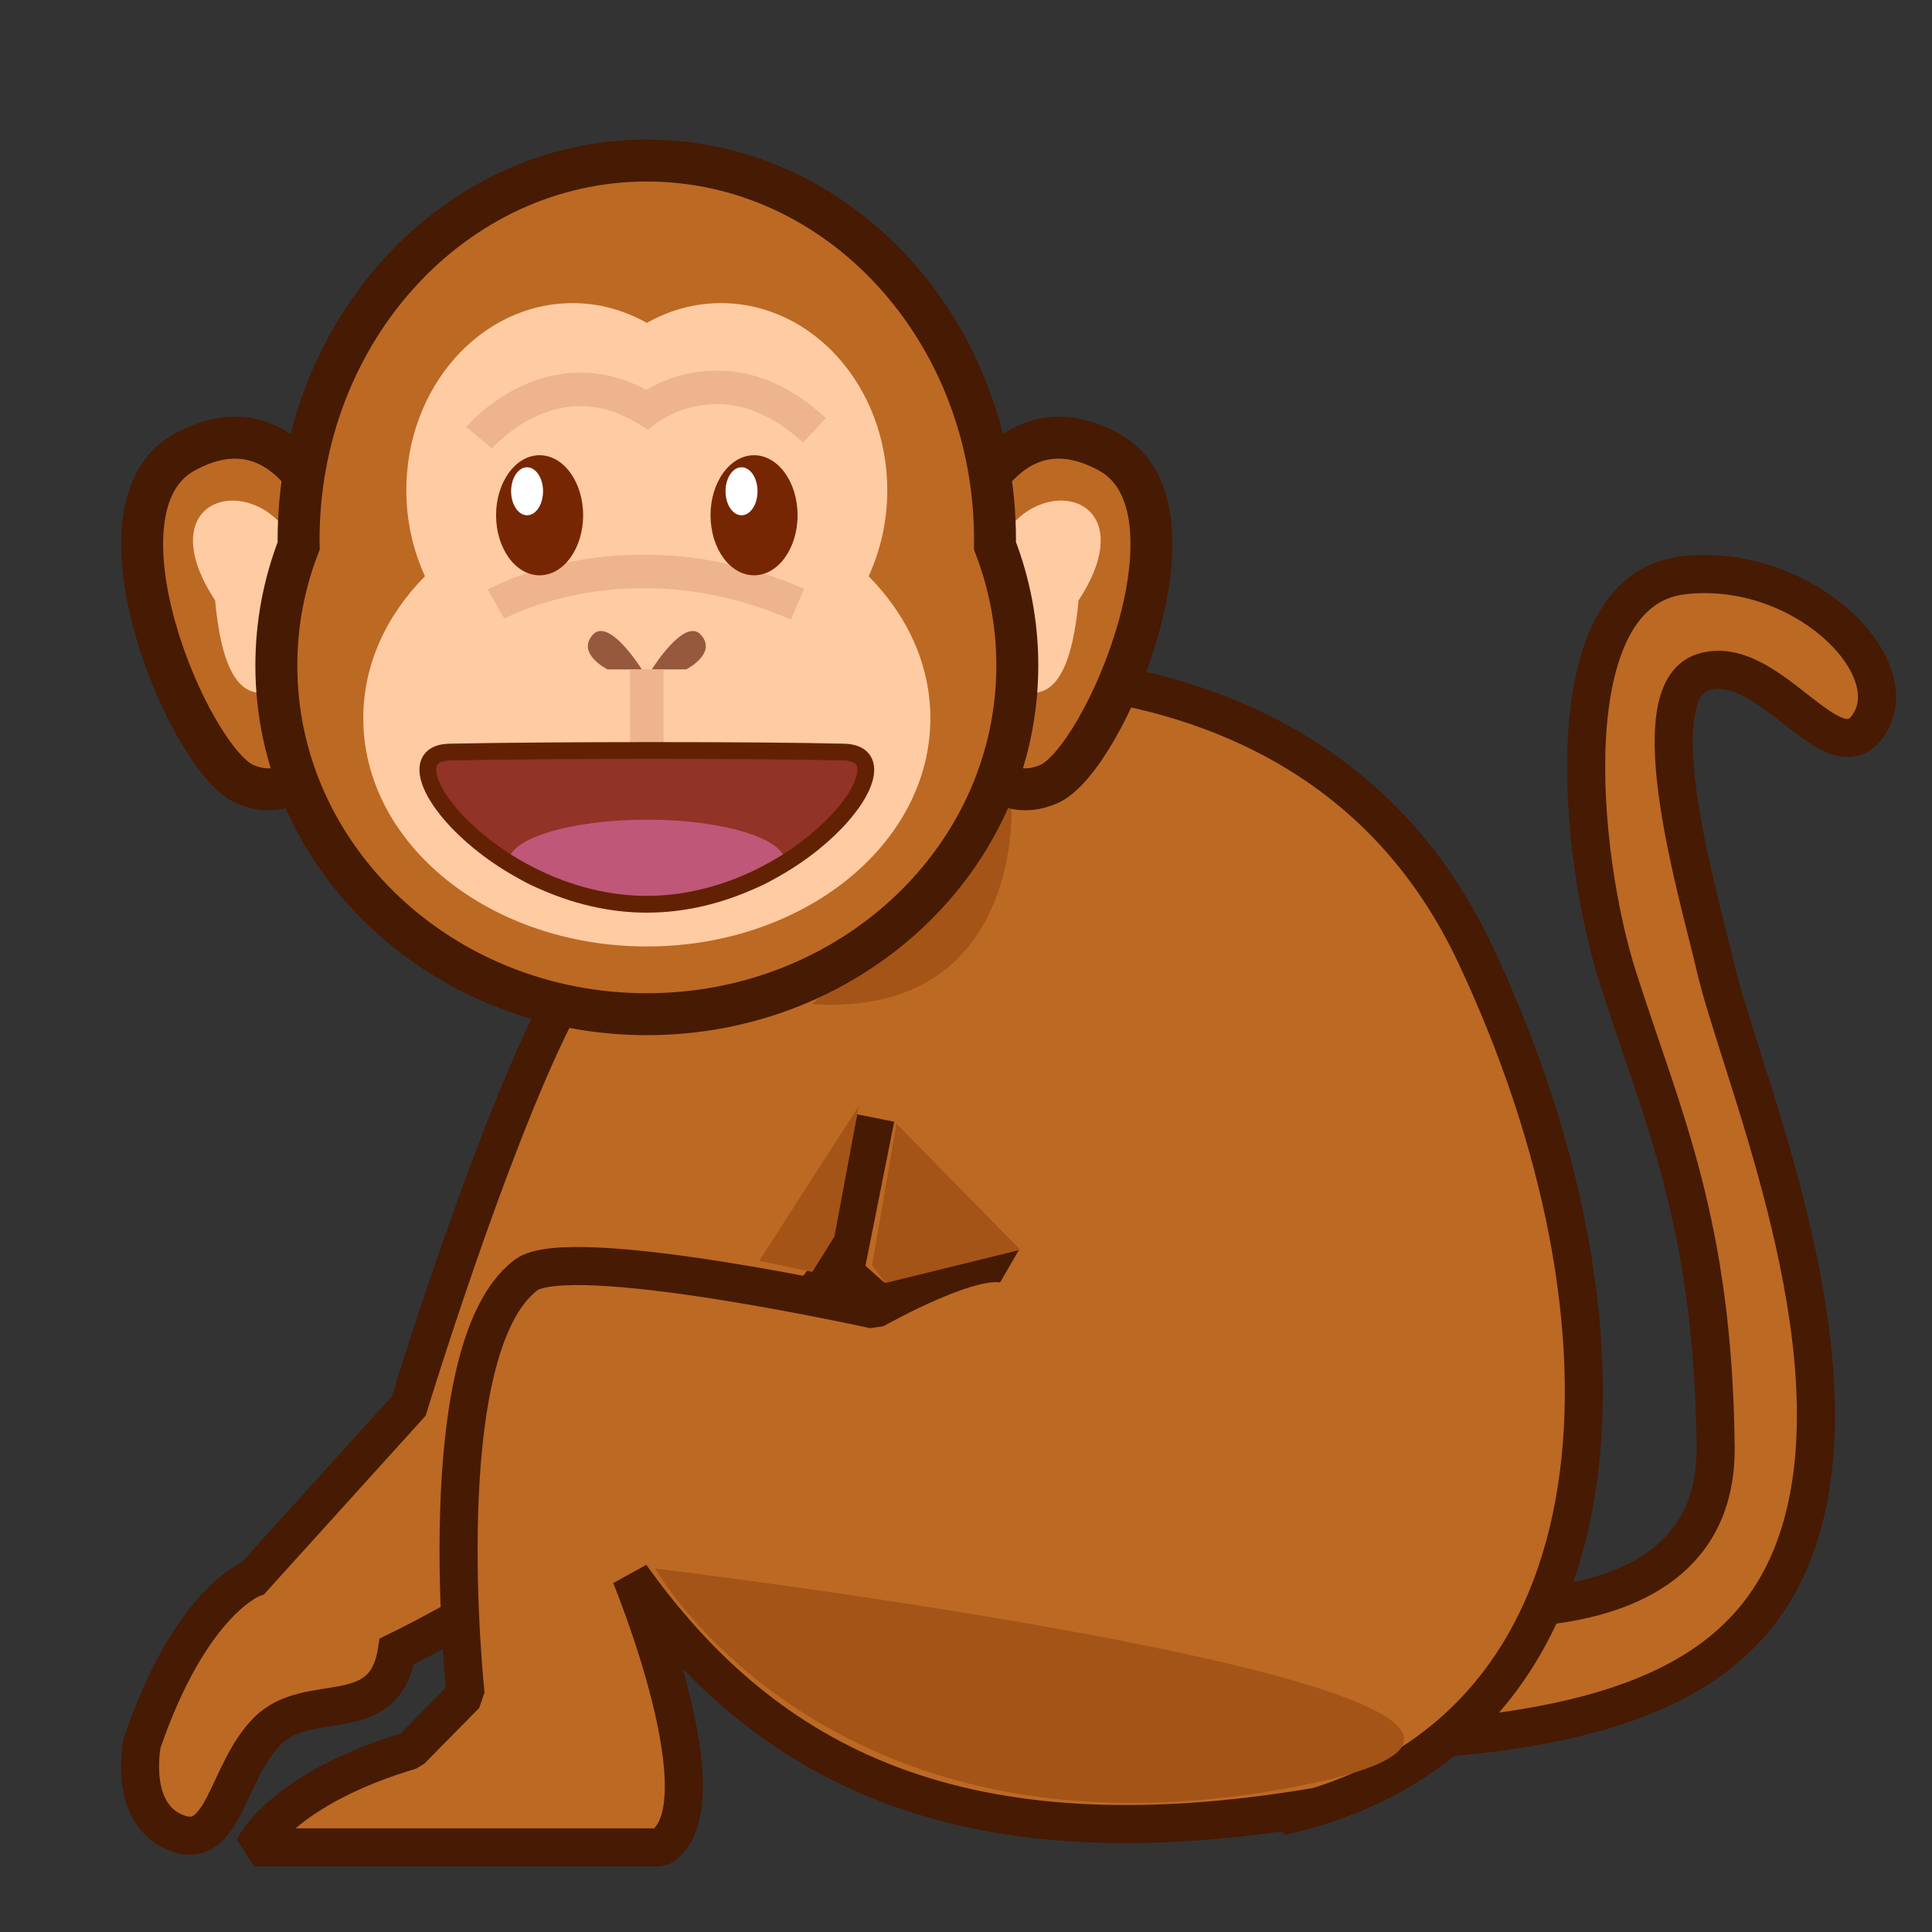 <?xml version="1.0" encoding="utf-8"?>
<!-- Generator: Adobe Illustrator 15.0.2, SVG Export Plug-In . SVG Version: 6.00 Build 0)  -->
<!DOCTYPE svg PUBLIC "-//W3C//DTD SVG 1.1//EN" "http://www.w3.org/Graphics/SVG/1.1/DTD/svg11.dtd">
<svg version="1.1" id="レイヤー_1" xmlns="http://www.w3.org/2000/svg" xmlns:xlink="http://www.w3.org/1999/xlink" x="0px"
	 y="0px" width="64px" height="64px" viewBox="0 0 64 64" enable-background="new 0 0 64 64" xml:space="preserve">
<rect x="0" y="0" width="64" height="64" fill="#333333" stroke="none"/>
<path fill="#BC6924" stroke="#471A03" stroke-width="1.261" stroke-miterlimit="10" d="M45.417,52.917c0,0,11.5,2.417,11.416-5
	s-1.75-10.881-3.24-15.539c-1.27-3.968-2.176-12.807,2.157-13.318c3.889-0.459,7.366,2.92,6.199,4.875s-3.309-2.372-5.533-1.668
	c-2.166,0.685-0.113,7.498,0.4,9.732c0.767,3.333,4.434,11.75,3.017,18c-1.271,5.604-6.167,7.584-15.75,7.75L45.417,52.917z"/>
<path fill="#BC6924" stroke="#471A03" stroke-width="1.261" stroke-miterlimit="10" d="M48.864,31.598
	c-5.782-12.265-21.122-8.911-21.122-8.911L16.92,32.298l1.461,1.303c-2.239,4.442-4.841,12.975-4.841,12.975l-5.158,5.702
	c0,0-2.049,0.722-3.676,5.46c0,0-0.482,2.33,1.124,2.973c1.606,0.642,1.665-2.008,3.034-3.373c1.369-1.366,3.878-0.063,4.279-2.633
	c0,0,8.001-3.873,9.66-7.246c1.058-2.151,3.333-3.263,4.866-5.575l1.335,1.19L42.806,60.08
	C54.05,57.269,54.646,43.862,48.864,31.598z"/>
<path fill="#BC6924" stroke="#471A03" stroke-width="1.261" stroke-miterlimit="1" d="M43.621,59.85
	c-11.829,2.003-18.261-1.386-22.724-7.648c0,0,3.185,7.711,0.977,8.995H8.418c0,0,0.891-1.929,5.186-3.213l1.82-1.847
	c0,0-1.239-11.42,1.993-13.895c1.435-1.098,11.542,1.14,11.542,1.14s3.521-1.999,4.485-1.442"/>
<path fill="#A55417" d="M26.909,33.264c0,0,4.18-4.032,6.599-6.671C33.508,26.592,33.947,33.703,26.909,33.264z"/>
<g>
	<path fill="#BC6924" stroke="#471A03" stroke-width="1.389" stroke-miterlimit="10" d="M31.939,24.605v-7.364
		c0,0,1.411-4.113,4.796-2.265c3.384,1.848-0.159,10.182-1.976,10.991C32.947,26.775,31.939,24.605,31.939,24.605z"/>
	<path fill="#BC6924" stroke="#471A03" stroke-width="1.389" stroke-miterlimit="10" d="M10.913,24.605v-7.364
		c0,0-1.411-4.113-4.795-2.265c-3.385,1.848,0.161,10.182,1.976,10.991C9.907,26.775,10.913,24.605,10.913,24.605z"/>
</g>
<g>
	<path fill="#FFCBA2" d="M35.729,19.89c-0.188,2.043-0.681,3.062-1.516,3.062c-0.84,0-1.518-1.371-1.518-3.062
		c0-1.692,0.775-2.673,1.518-3.063C35.729,16.032,37.486,17.208,35.729,19.89z"/>
	<path fill="#FFCBA2" d="M7.126,19.89c0.187,2.043,0.679,3.062,1.516,3.062c0.837,0,1.515-1.371,1.515-3.062
		c0-1.692-0.774-2.673-1.515-3.063C7.126,16.032,5.367,17.208,7.126,19.89z"/>
</g>
<path fill="#BC6924" stroke="#471A03" stroke-width="1.389" stroke-miterlimit="10" d="M32.959,18.08
	c0-0.065,0.002-0.131,0.002-0.196c0-6.941-5.164-12.566-11.535-12.566c-6.37,0-11.535,5.625-11.535,12.566
	c0,0.065,0.003,0.13,0.004,0.196c-0.479,1.236-0.741,2.572-0.741,3.964c0,6.381,5.495,11.553,12.272,11.553
	c6.778,0,12.274-5.172,12.274-11.553C33.7,20.652,33.438,19.316,32.959,18.08z"/>
<path fill="#FFCBA2" d="M28.775,19.088c0.392-0.853,0.617-1.818,0.617-2.845c0-3.424-2.467-6.202-5.511-6.202
	c-0.883,0-1.715,0.239-2.455,0.655c-0.74-0.416-1.571-0.655-2.455-0.655c-3.043,0-5.511,2.777-5.511,6.202
	c0,1.027,0.226,1.993,0.618,2.845c-1.277,1.292-2.044,2.923-2.044,4.702c0,4.177,4.205,7.563,9.392,7.563
	c5.188,0,9.394-3.386,9.394-7.563C30.819,22.012,30.051,20.38,28.775,19.088z"/>
<g>
	<path fill="#97593D" d="M21.593,22.174c0,0,1.088-1.756,1.631-1.14c0.543,0.618-0.492,1.14-0.492,1.14H21.593z"/>
	<path fill="#97593D" d="M21.26,22.174c0,0-1.087-1.756-1.63-1.14c-0.543,0.618,0.492,1.14,0.492,1.14H21.26z"/>
</g>
<path fill="none" stroke="#EDB48D" stroke-width="1.111" stroke-miterlimit="10" d="M16.433,20.013c0,0,4.33-2.439,9.988,0"/>
<g>
	<g>
		<ellipse fill="#772603" cx="17.875" cy="17.069" rx="1.442" ry="1.989"/>
		<ellipse fill="#FFFFFF" cx="17.46" cy="16.274" rx="0.529" ry="0.795"/>
	</g>
	<g>
		<ellipse fill="#772603" cx="24.979" cy="17.069" rx="1.442" ry="1.989"/>
		<ellipse fill="#FFFFFF" cx="24.564" cy="16.274" rx="0.53" ry="0.795"/>
	</g>
</g>
<path fill="none" stroke="#EDB48D" stroke-width="1.111" stroke-miterlimit="10" d="M15.87,14.499c0,0,2.42-2.855,5.557-0.938
	c0,0,2.608-2.037,5.55,0.694"/>
<line fill="none" stroke="#EDB48D" stroke-width="1.111" stroke-miterlimit="10" x1="21.426" y1="22.174" x2="21.426" y2="24.86"/>
<g>
	<path fill="#913327" d="M14.895,24.914c3.415-0.071,10.204-0.071,13.064,0c2.391,0.059-1.506,5.041-6.532,5.041
		C16.4,29.955,12.504,24.962,14.895,24.914z"/>
	<ellipse fill="#BF5778" cx="21.426" cy="28.554" rx="4.583" ry="1.401"/>
	<path fill="none" stroke="#632104" stroke-width="0.556" stroke-miterlimit="10" d="M14.895,24.914
		c3.415-0.071,10.204-0.071,13.064,0c2.391,0.059-1.506,5.041-6.532,5.041C16.4,29.955,12.504,24.962,14.895,24.914z"/>
</g>
<line fill="#E8A463" stroke="#471A03" stroke-width="1.261" stroke-miterlimit="10" x1="29.004" y1="37.036" x2="27.98" y2="42.16"/>
<path fill="#A55417" d="M21.704,51.959c0,0,5.719,10.117,21.042,7.258S21.704,51.959,21.704,51.959z"/>
<polygon fill="#A55417" points="25.149,41.769 28.449,36.637 27.642,40.962 26.909,42.135 "/>
<polygon fill="#A55417" points="29.695,37.223 33.801,41.401 29.329,42.501 28.889,41.915 "/>
</svg>
